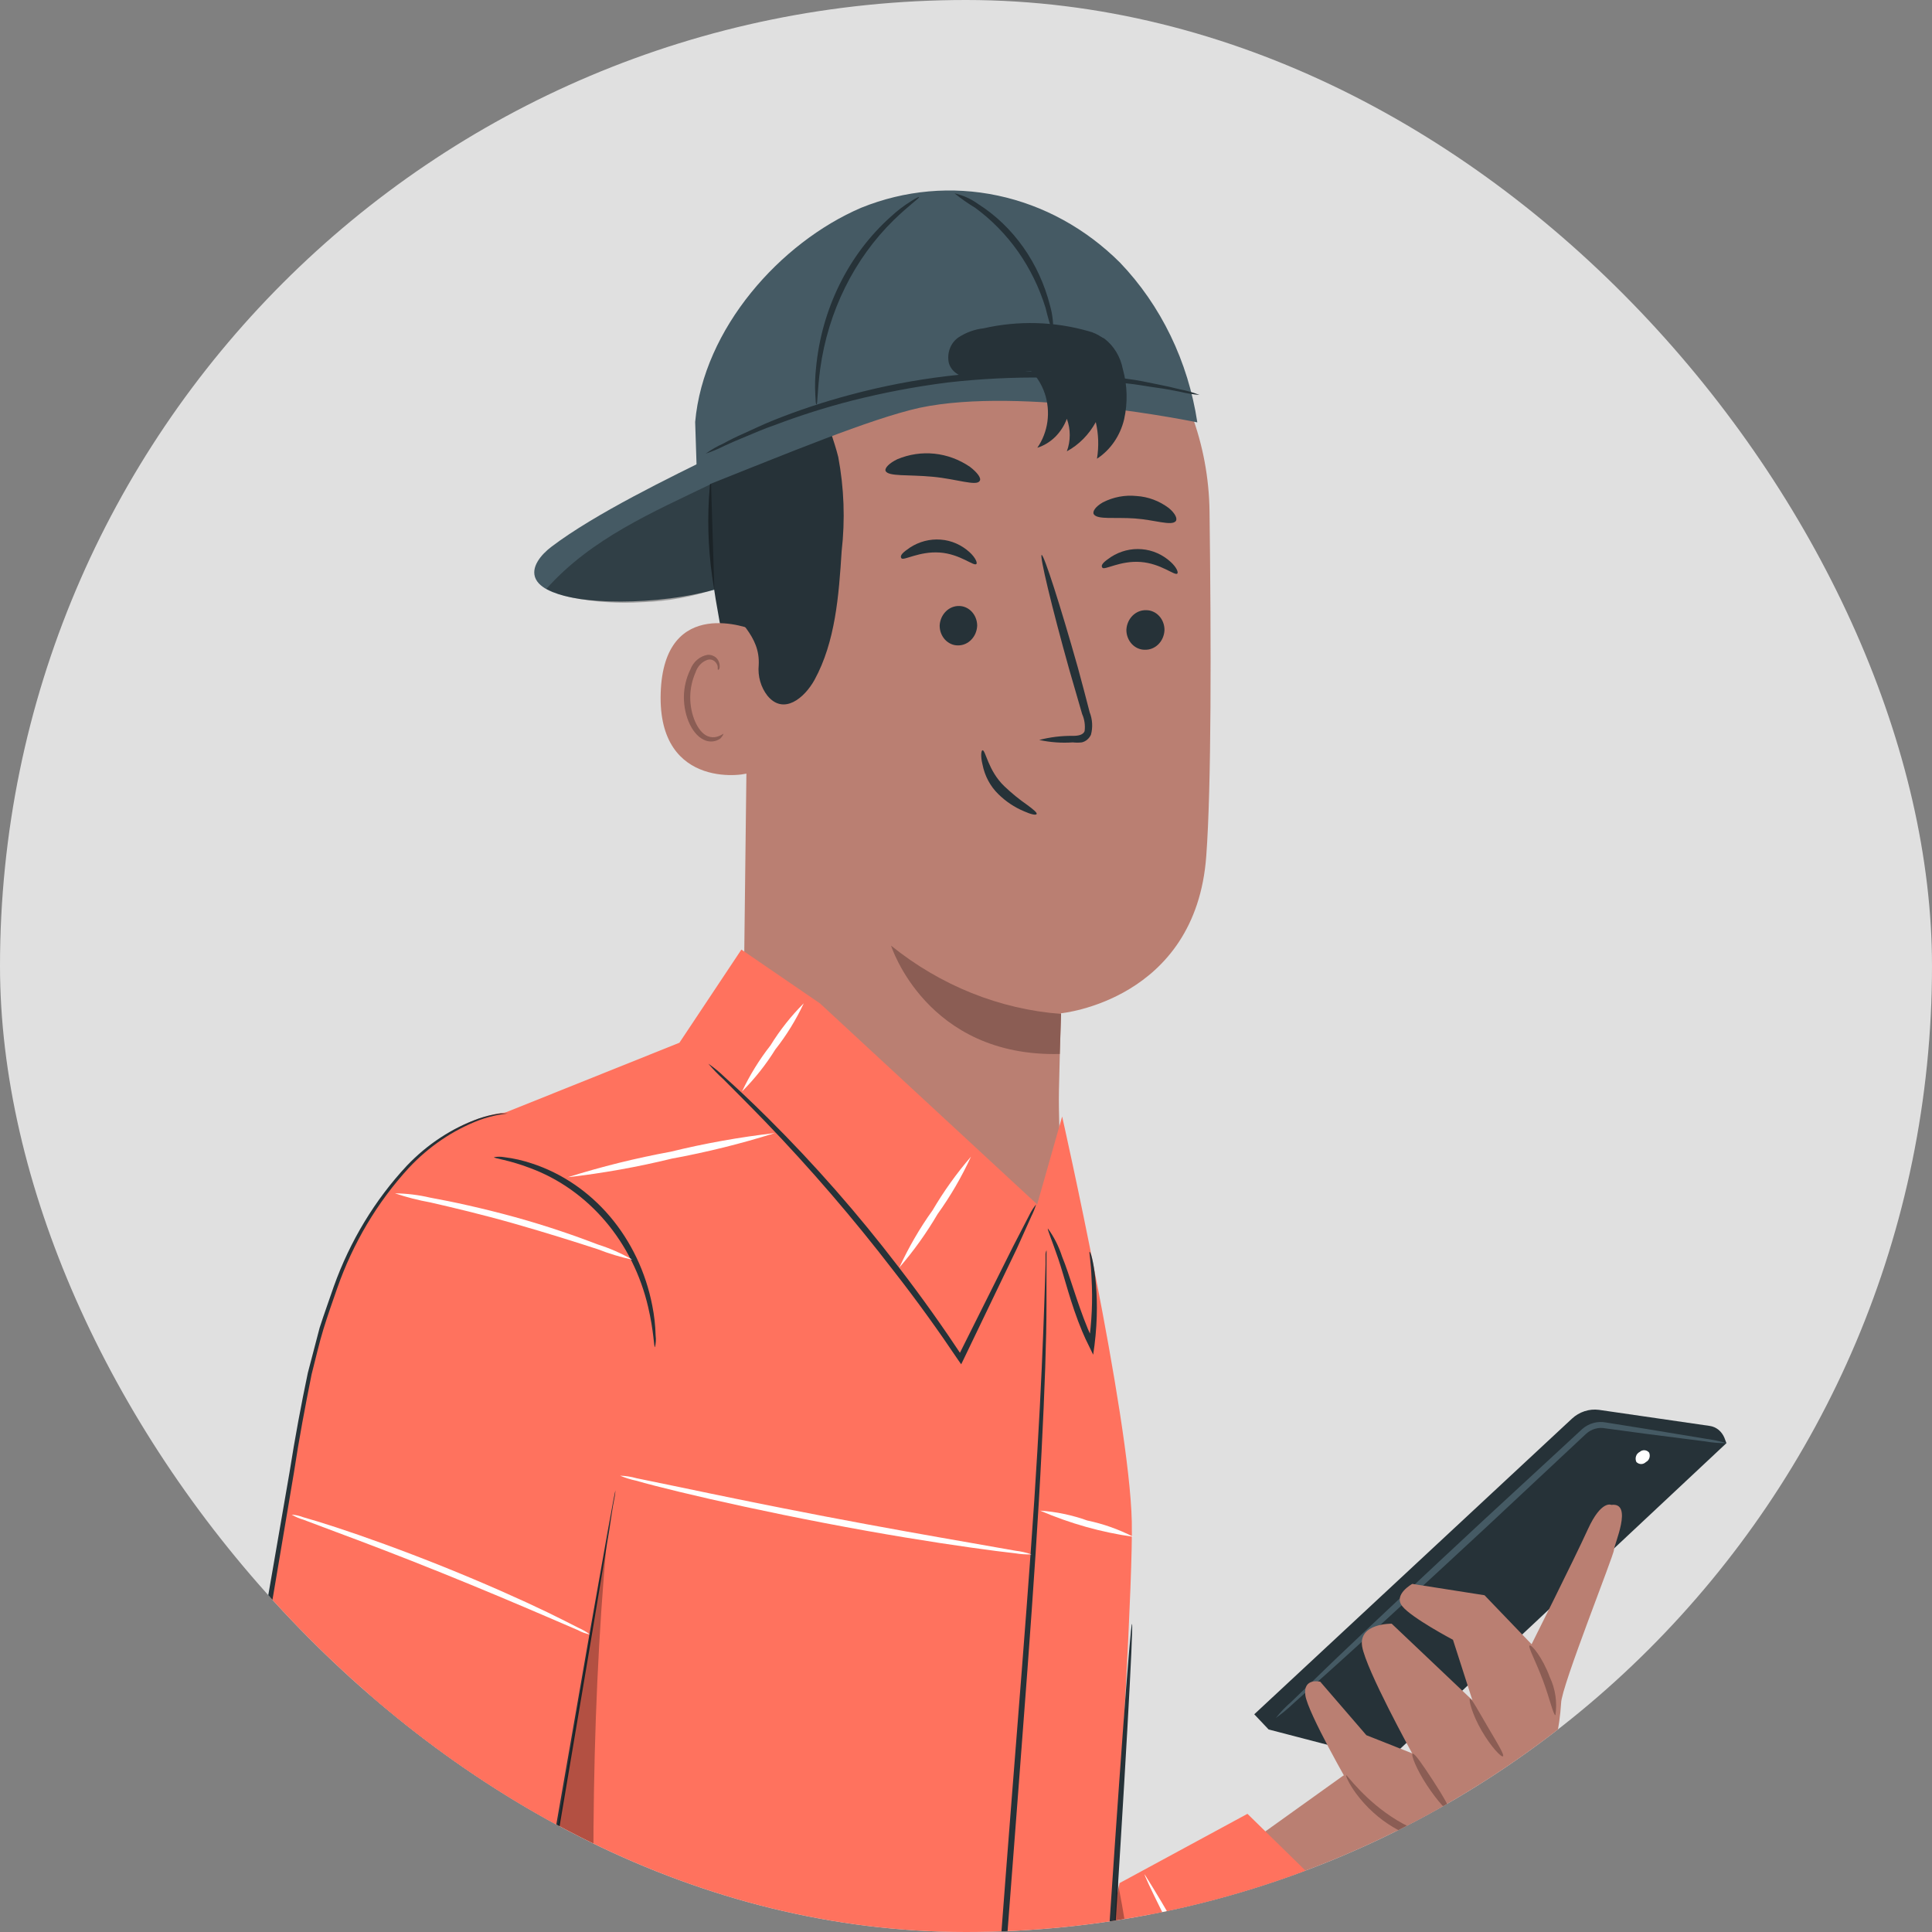 <svg width="71" height="71" viewBox="0 0 71 71" fill="none" xmlns="http://www.w3.org/2000/svg">
<rect x="0" y="0" width="71" height="71" fill="#808080" stroke="none"/>
<g clip-path="url(#clip0_20_641)">
<rect width="71" height="71" rx="35.5" fill="#E0E0E0"/>
<path d="M49.375 65.245L41.061 71.2L41.182 73.545L43.344 78.511C43.344 78.511 44.347 79.542 47.291 76.307C50.236 73.071 53.958 66.643 53.958 66.643L49.375 65.245Z" fill="#BA7F72"/>
<path d="M63.371 52.838C63.323 52.721 63.248 52.62 63.154 52.543C63.059 52.467 62.948 52.418 62.831 52.402L58.758 51.811C58.581 51.788 58.402 51.806 58.232 51.861C58.061 51.917 57.903 52.01 57.768 52.135L46.093 62.999L46.621 63.557L50.997 64.697L63.445 53.035L63.371 52.838Z" fill="#263238"/>
<path d="M60.137 53.729C60.185 53.776 60.247 53.803 60.312 53.803C60.377 53.803 60.439 53.776 60.487 53.729C60.516 53.715 60.542 53.694 60.564 53.669C60.585 53.644 60.602 53.614 60.613 53.582C60.624 53.55 60.629 53.515 60.627 53.481C60.626 53.447 60.618 53.413 60.604 53.382C60.56 53.33 60.5 53.299 60.435 53.295C60.371 53.291 60.307 53.313 60.258 53.358C60.227 53.373 60.199 53.394 60.175 53.421C60.152 53.448 60.134 53.48 60.123 53.515C60.111 53.55 60.107 53.587 60.109 53.623C60.112 53.66 60.121 53.696 60.137 53.729Z" fill="white"/>
<path d="M63.453 53.035C63.185 53.038 62.918 53.016 62.653 52.969L60.492 52.693L58.995 52.491C58.871 52.466 58.743 52.471 58.62 52.506C58.498 52.541 58.384 52.605 58.286 52.693L57.621 53.316L54.642 56.102C52.519 58.071 50.59 59.853 49.189 61.114L47.516 62.615C47.318 62.805 47.107 62.979 46.885 63.135C47.058 62.919 47.249 62.719 47.456 62.54L49.073 60.978C50.447 59.67 52.359 57.874 54.477 55.905L57.474 53.138L58.148 52.514C58.268 52.41 58.407 52.335 58.557 52.294C58.706 52.252 58.861 52.246 59.013 52.275L60.509 52.514L62.671 52.871C62.935 52.907 63.196 52.961 63.453 53.035Z" fill="#455A64"/>
<path d="M59.216 55.304C59.216 55.304 58.849 55.112 58.351 56.205C57.854 57.297 56.285 60.425 56.285 60.425L54.555 58.624L51.9 58.207C51.9 58.207 51.196 58.596 51.529 59.023C51.861 59.45 53.396 60.261 53.396 60.261L54.11 62.483L51.144 59.67C51.144 59.67 49.916 59.647 50.058 60.505C50.201 61.363 51.896 64.434 51.896 64.434L50.214 63.768L48.519 61.803C48.519 61.803 47.884 61.644 47.97 62.296C48.056 62.948 49.635 65.681 49.635 65.681L51.861 67.82C51.861 67.82 53.297 68.129 53.548 67.721C53.725 67.393 53.87 67.046 53.98 66.685C53.98 66.685 54.784 66.685 55.026 66.347C55.192 66.041 55.298 65.701 55.338 65.349C55.338 65.349 56.453 65.925 56.782 65.264C57.113 64.413 57.312 63.508 57.37 62.587C57.37 62.005 59.32 57.128 59.311 56.96C59.303 56.791 60.038 55.197 59.216 55.304Z" fill="#BA7F72"/>
<path d="M53.608 67.726C53.37 67.802 53.119 67.81 52.877 67.749C52.288 67.666 51.719 67.462 51.2 67.149C50.68 66.84 50.22 66.425 49.846 65.925C49.561 65.536 49.449 65.259 49.475 65.241C49.501 65.222 50.162 66.178 51.334 66.891C52.506 67.604 53.617 67.637 53.608 67.726Z" fill="#8B5D54"/>
<path d="M53.258 66.54C53.197 66.591 52.826 66.192 52.436 65.602C52.047 65.011 51.848 64.486 51.913 64.448C51.978 64.411 52.289 64.861 52.661 65.433C53.033 66.005 53.314 66.488 53.258 66.54Z" fill="#8B5D54"/>
<path d="M55.234 64.542C55.178 64.594 54.801 64.204 54.451 63.604C54.101 63.004 53.967 62.46 54.019 62.427C54.071 62.394 54.343 62.896 54.667 63.449C54.992 64.003 55.294 64.486 55.234 64.542Z" fill="#8B5D54"/>
<path d="M57.162 63.032C57.084 63.032 56.959 62.441 56.7 61.747C56.44 61.053 56.146 60.523 56.211 60.472C56.276 60.42 56.682 60.898 56.955 61.635C57.159 62.065 57.231 62.554 57.162 63.032Z" fill="#8B5D54"/>
<path d="M26.425 16.657C24.639 17.534 21.868 18.875 20.264 20.094C19.892 20.375 19.477 20.854 19.693 21.285C19.909 21.716 20.666 21.89 21.063 21.97C22.434 22.241 25.681 22.19 27.813 21.078L26.425 16.657Z" fill="#455A64"/>
<path d="M27.636 27.634C26.978 25.539 26.489 23.387 26.174 21.201C25.861 19.004 26.056 16.758 26.741 14.664C26.853 14.35 27.8 12.258 28.107 12.319C28.323 12.347 27.735 14.303 27.843 14.514C28.881 16.502 29.14 18.884 28.941 21.158C28.732 23.37 28.297 25.55 27.644 27.657" fill="#263238"/>
<path d="M37.061 53.307C33.901 53.19 27.251 43.249 27.294 39.821L27.54 19.189C27.445 13.646 30.338 8.962 35.453 9.013L35.924 9.046C38.216 9.213 40.366 10.31 41.946 12.118C43.526 13.927 44.42 16.314 44.45 18.804C44.511 23.611 44.52 28.919 44.329 31.465C43.94 36.768 38.994 37.237 38.994 37.237C38.994 37.237 38.951 38.471 38.916 40.051C38.838 43.553 40.101 53.405 36.867 53.283L37.061 53.307Z" fill="#BA7F72"/>
<path d="M38.994 37.261C36.733 37.09 34.565 36.219 32.746 34.752C32.746 34.752 34.043 38.855 38.946 38.733L38.994 37.261Z" fill="#8B5D54"/>
<path d="M42.794 23.16C42.785 23.359 42.703 23.545 42.568 23.679C42.433 23.813 42.255 23.884 42.072 23.878C41.983 23.879 41.895 23.86 41.812 23.823C41.729 23.786 41.654 23.732 41.591 23.664C41.528 23.595 41.478 23.514 41.444 23.424C41.41 23.335 41.393 23.239 41.394 23.142C41.405 22.944 41.486 22.759 41.621 22.625C41.756 22.491 41.933 22.419 42.116 22.424C42.205 22.423 42.294 22.441 42.377 22.478C42.46 22.514 42.535 22.569 42.598 22.637C42.662 22.706 42.712 22.787 42.745 22.877C42.779 22.967 42.796 23.064 42.794 23.16Z" fill="#263238"/>
<path d="M43.266 21.079C43.171 21.168 42.669 20.708 41.917 20.652C41.164 20.596 40.589 20.966 40.512 20.863C40.434 20.76 40.572 20.642 40.827 20.469C41.169 20.249 41.564 20.15 41.96 20.183C42.351 20.214 42.724 20.378 43.024 20.652C43.244 20.854 43.309 21.036 43.266 21.079Z" fill="#263238"/>
<path d="M35.911 22.996C35.902 23.191 35.825 23.375 35.694 23.509C35.564 23.644 35.391 23.719 35.211 23.718C35.121 23.72 35.032 23.702 34.95 23.665C34.867 23.628 34.791 23.574 34.728 23.506C34.665 23.437 34.615 23.355 34.581 23.265C34.547 23.176 34.531 23.079 34.532 22.982C34.544 22.785 34.626 22.601 34.761 22.468C34.895 22.335 35.072 22.264 35.254 22.27C35.429 22.273 35.597 22.352 35.719 22.487C35.842 22.623 35.911 22.806 35.911 22.996Z" fill="#263238"/>
<path d="M35.881 20.727C35.786 20.821 35.284 20.356 34.532 20.305C33.779 20.253 33.2 20.619 33.127 20.516C33.053 20.413 33.187 20.296 33.442 20.122C33.782 19.901 34.176 19.8 34.571 19.831C34.964 19.859 35.338 20.024 35.639 20.3C35.855 20.502 35.924 20.689 35.881 20.727Z" fill="#263238"/>
<path d="M38.19 27.193C38.595 27.088 39.01 27.038 39.426 27.043C39.621 27.043 39.803 27.01 39.859 26.87C39.887 26.655 39.855 26.436 39.768 26.241C39.617 25.725 39.461 25.181 39.297 24.614C38.648 22.298 38.194 20.394 38.281 20.394C38.367 20.394 38.959 22.223 39.612 24.539C39.764 25.111 39.915 25.655 40.045 26.176C40.148 26.436 40.165 26.728 40.092 27.001C40.059 27.072 40.011 27.134 39.953 27.183C39.895 27.232 39.827 27.266 39.755 27.282C39.646 27.295 39.535 27.295 39.426 27.282C39.012 27.311 38.597 27.281 38.19 27.193Z" fill="#263238"/>
<path d="M36.002 17.674C35.885 17.876 35.167 17.604 34.272 17.52C33.377 17.435 32.638 17.52 32.543 17.304C32.508 17.201 32.673 17.023 32.975 16.877C33.409 16.695 33.876 16.625 34.339 16.673C34.802 16.721 35.249 16.886 35.643 17.154C35.924 17.369 36.075 17.581 36.002 17.674Z" fill="#263238"/>
<path d="M43.205 19.156C43.041 19.334 42.436 19.105 41.701 19.053C40.966 19.001 40.33 19.105 40.196 18.898C40.14 18.804 40.248 18.622 40.529 18.462C40.914 18.265 41.341 18.184 41.765 18.228C42.19 18.254 42.6 18.406 42.95 18.668C43.201 18.875 43.279 19.072 43.205 19.156Z" fill="#263238"/>
<path d="M27.696 23.156C27.614 23.109 24.397 21.829 24.28 25.468C24.164 29.106 27.553 28.483 27.562 28.38C27.571 28.276 27.696 23.156 27.696 23.156Z" fill="#BA7F72"/>
<path d="M26.585 26.963C26.585 26.963 26.524 27.006 26.425 27.048C26.286 27.108 26.131 27.108 25.992 27.048C25.642 26.893 25.361 26.269 25.366 25.613C25.369 25.301 25.436 24.994 25.56 24.713C25.596 24.601 25.655 24.5 25.734 24.418C25.813 24.336 25.909 24.276 26.014 24.244C26.082 24.227 26.154 24.237 26.216 24.271C26.278 24.306 26.327 24.362 26.356 24.431C26.399 24.534 26.356 24.605 26.39 24.614C26.425 24.623 26.464 24.553 26.442 24.403C26.425 24.312 26.381 24.23 26.317 24.169C26.226 24.092 26.112 24.055 25.997 24.066C25.859 24.09 25.729 24.152 25.619 24.247C25.509 24.341 25.423 24.464 25.37 24.605C25.217 24.915 25.136 25.261 25.132 25.613C25.132 26.344 25.456 27.048 25.936 27.217C26.025 27.248 26.119 27.257 26.212 27.244C26.305 27.232 26.394 27.196 26.472 27.142C26.563 27.048 26.593 26.968 26.585 26.963Z" fill="#8B5D54"/>
<path d="M42.427 12.718C42.976 12.408 41.394 10.458 40.079 9.764C38.086 8.713 35.02 8.015 33.161 8.53C30.904 9.154 29.015 10.312 27.839 12.488C26.702 14.707 26.129 17.214 26.178 19.752C26.136 20.526 26.285 21.298 26.611 21.988C27.043 22.804 27.947 23.339 27.882 24.445C27.863 24.646 27.882 24.848 27.937 25.041C27.992 25.233 28.082 25.412 28.202 25.566C28.799 26.293 29.564 25.65 29.931 24.989C30.701 23.582 30.826 21.89 30.93 20.258C31.062 19.103 31.02 17.933 30.805 16.793C30.654 16.183 30.403 15.602 30.286 14.983C30.21 14.677 30.196 14.357 30.244 14.044C30.293 13.732 30.403 13.435 30.567 13.173C30.652 13.067 30.747 12.97 30.848 12.882C31.326 12.452 31.902 12.168 32.515 12.059C33.129 11.95 33.757 12.021 34.337 12.263C36.209 13.041 39.409 14.218 40.265 13.548C41.502 12.582 41.809 11.935 41.809 11.935L42.427 12.718Z" fill="#263238"/>
<path d="M36.106 27.573C36.062 27.573 36.028 27.779 36.106 28.093C36.188 28.513 36.391 28.894 36.685 29.181C36.962 29.454 37.283 29.669 37.632 29.814C37.896 29.932 38.064 29.964 38.095 29.918C38.125 29.871 37.978 29.749 37.749 29.58C37.453 29.375 37.173 29.146 36.91 28.895C36.309 28.323 36.218 27.549 36.106 27.573Z" fill="#263238"/>
<path d="M41.16 9.651C39.901 8.396 38.346 7.543 36.666 7.187C34.988 6.831 33.251 6.986 31.648 7.635C28.673 8.91 25.854 12.071 25.547 15.508L25.629 18.049L26.062 17.801C28.868 16.689 31.977 15.391 33.792 14.987C37.567 14.185 44.001 15.522 44.001 15.522C43.663 13.284 42.666 11.224 41.16 9.651Z" fill="#455A64"/>
<path d="M40.892 12.816C40.678 12.488 40.359 12.258 39.997 12.169C38.738 11.811 37.419 11.776 36.145 12.066C35.819 12.102 35.504 12.216 35.224 12.399C35.082 12.496 34.971 12.638 34.908 12.806C34.844 12.974 34.831 13.16 34.869 13.337C34.999 13.806 35.565 13.956 36.019 13.904C36.501 13.921 36.982 13.848 37.442 13.688C38.346 13.554 39.264 13.589 40.157 13.792C40.297 13.837 40.445 13.848 40.589 13.825C40.677 13.788 40.756 13.732 40.821 13.658C40.886 13.584 40.934 13.496 40.964 13.399C40.993 13.302 41.001 13.2 40.989 13.099C40.977 12.998 40.943 12.901 40.892 12.816Z" fill="#263238"/>
<path d="M36.996 13.121C37.314 13.2 37.608 13.363 37.852 13.596C38.096 13.829 38.282 14.125 38.394 14.457C38.506 14.788 38.539 15.145 38.492 15.494C38.444 15.843 38.316 16.173 38.121 16.455C38.364 16.378 38.588 16.242 38.776 16.058C38.963 15.873 39.111 15.645 39.206 15.391C39.348 15.774 39.348 16.203 39.206 16.586C39.648 16.346 40.017 15.973 40.27 15.512C40.372 15.953 40.387 16.412 40.313 16.858C40.809 16.535 41.168 16.013 41.312 15.405C41.447 14.798 41.431 14.164 41.264 13.567C41.176 13.108 40.93 12.704 40.577 12.437C40.215 12.262 39.815 12.2 39.422 12.258C38.575 12.273 37.731 12.384 36.906 12.591" fill="#263238"/>
<path d="M44.083 14.514C43.84 14.493 43.599 14.454 43.361 14.396C43.132 14.35 42.846 14.293 42.496 14.246C42.146 14.2 41.791 14.125 41.376 14.087C40.402 13.962 39.422 13.892 38.441 13.876C37.239 13.86 36.038 13.919 34.843 14.054C33.651 14.205 32.467 14.429 31.298 14.725C30.343 14.97 29.4 15.269 28.474 15.62C28.072 15.756 27.722 15.916 27.411 16.042C27.099 16.169 26.831 16.286 26.619 16.385C26.398 16.497 26.17 16.593 25.936 16.671C26.139 16.524 26.355 16.4 26.581 16.3C26.792 16.183 27.052 16.052 27.363 15.916C27.674 15.78 28.02 15.606 28.418 15.447C29.343 15.076 30.288 14.763 31.246 14.509C33.599 13.876 36.021 13.589 38.445 13.656C39.431 13.684 40.416 13.771 41.394 13.918C41.826 13.97 42.189 14.054 42.518 14.12C42.846 14.185 43.127 14.246 43.357 14.307C43.604 14.353 43.847 14.422 44.083 14.514Z" fill="#263238"/>
<path d="M33.775 7.241C33.797 7.278 33.399 7.546 32.846 8.085C31.389 9.512 30.434 11.443 30.143 13.548C30.035 14.35 30.048 14.861 30.009 14.861C29.97 14.861 29.979 14.734 29.962 14.504C29.944 14.179 29.953 13.853 29.988 13.529C30.192 11.351 31.182 9.349 32.742 7.958C32.97 7.747 33.216 7.558 33.477 7.396C33.663 7.278 33.767 7.227 33.775 7.241Z" fill="#263238"/>
<path d="M38.696 12.249C38.589 11.942 38.498 11.629 38.423 11.311C38.192 10.567 37.85 9.868 37.411 9.243C36.971 8.621 36.441 8.079 35.842 7.64C35.577 7.479 35.321 7.301 35.077 7.105C35.385 7.173 35.679 7.305 35.941 7.494C37.243 8.32 38.195 9.667 38.592 11.245C38.684 11.57 38.72 11.91 38.696 12.249Z" fill="#263238"/>
<g opacity="0.3">
<path d="M26.131 17.787C24.012 18.814 21.734 19.78 20.078 21.641C20.361 21.786 20.66 21.89 20.968 21.951C21.846 22.128 22.741 22.188 23.632 22.129C24.52 22.099 25.402 21.942 26.252 21.66L26.131 17.787Z" fill="black"/>
</g>
<path d="M45.843 66.657L51.317 72.016C51.317 72.016 42.747 82.168 40.096 84.414C37.446 86.66 41.143 69.203 41.143 69.203L45.843 66.657Z" fill="#FF725E"/>
<path d="M27.246 34.897L24.968 38.32L16.104 41.875L12.083 74.563L9.545 103.752C9.545 103.752 13.095 98.261 15.81 98.186C18.525 98.111 32.271 102.275 33.2 103.035L35.012 96.428L36.508 104.081C36.508 104.081 39.102 104.709 40.434 100.526L39.863 86.018C39.863 86.018 41.679 59.867 41.593 55.923C41.506 51.98 39.033 41.031 39.033 41.031L38.116 44.261L30.135 36.876L27.246 34.897Z" fill="#FF725E"/>
<path d="M18.664 40.881C18.664 40.881 12.84 40.881 10.959 52.557C9.078 64.233 6.367 76.809 7.764 81.502C9.16 86.196 14.625 99.72 14.625 99.72L22.131 96.784L19.053 75.552L22.616 54.77C22.616 54.77 23.052 41.734 18.664 40.881Z" fill="#FF725E"/>
<path d="M22.616 54.77C22.616 54.77 22.616 54.896 22.564 55.14C22.512 55.384 22.464 55.755 22.391 56.228L21.699 60.387C21.089 63.998 20.212 69.194 19.139 75.566V75.533C20.004 81.582 21.076 88.827 22.235 96.766V96.864L22.149 96.897L14.647 99.832L14.548 99.87L14.509 99.767C13.748 97.849 12.939 95.823 12.122 93.769C10.691 90.093 9.299 86.496 8.097 82.984C7.941 82.543 7.807 82.098 7.664 81.653C7.599 81.432 7.556 81.184 7.504 80.968C7.445 80.741 7.404 80.509 7.383 80.274C7.321 79.816 7.285 79.354 7.275 78.891C7.253 78.434 7.253 77.978 7.275 77.521C7.329 75.746 7.474 73.976 7.707 72.218C8.14 68.781 8.68 65.55 9.19 62.526C9.701 59.501 10.198 56.683 10.639 54.113C10.842 52.824 11.071 51.6 11.313 50.451L11.746 48.796C11.914 48.271 12.1 47.769 12.265 47.281C12.862 45.61 13.778 44.095 14.954 42.836C15.705 42.048 16.611 41.455 17.605 41.101C17.863 41.014 18.127 40.953 18.396 40.918H18.599H18.668L18.396 40.956C18.131 41.001 17.871 41.07 17.617 41.162C16.644 41.534 15.758 42.134 15.023 42.92C13.867 44.178 12.97 45.687 12.39 47.347C12.226 47.816 12.044 48.332 11.884 48.852C11.724 49.373 11.599 49.935 11.452 50.503C11.223 51.647 10.993 52.847 10.795 54.156C10.362 56.73 9.887 59.548 9.376 62.572C8.866 65.597 8.321 68.832 7.915 72.26C7.69 74.011 7.554 75.773 7.509 77.54C7.509 78.009 7.509 78.441 7.509 78.895C7.521 79.35 7.557 79.805 7.617 80.255C7.638 80.482 7.677 80.706 7.733 80.926C7.785 81.151 7.824 81.395 7.889 81.592C8.027 82.032 8.161 82.478 8.321 82.919C9.523 86.44 10.916 90.037 12.347 93.704L14.729 99.682L14.591 99.617L22.093 96.691L22.023 96.817C20.878 88.874 19.835 81.629 18.966 75.58V75.547L21.604 60.383C21.924 58.592 22.17 57.189 22.339 56.233C22.425 55.764 22.49 55.403 22.538 55.15C22.585 54.896 22.616 54.77 22.616 54.77Z" fill="#263238"/>
<path d="M38.077 44.261C38.031 44.41 37.973 44.555 37.904 44.693L37.373 45.875L35.401 49.978L35.323 50.137L35.211 49.978C34.515 48.941 33.715 47.821 32.833 46.695C31.357 44.776 29.784 42.947 28.12 41.218C27.48 40.557 26.952 40.032 26.589 39.666C26.391 39.489 26.204 39.296 26.031 39.089C26.249 39.239 26.454 39.409 26.645 39.596C27.026 39.938 27.575 40.445 28.228 41.096C29.933 42.791 31.529 44.61 33.006 46.541C33.892 47.689 34.688 48.819 35.379 49.865H35.202L37.234 45.8L37.831 44.646C37.898 44.507 37.981 44.378 38.077 44.261Z" fill="#263238"/>
<path d="M40.04 46.001C40.114 45.973 40.473 47.459 40.222 49.438L40.174 49.785L40.019 49.466C39.932 49.298 39.85 49.115 39.772 48.932C39.34 47.9 39.119 46.925 38.886 46.245C38.652 45.565 38.479 45.162 38.51 45.148C38.736 45.459 38.913 45.809 39.033 46.184C39.31 46.855 39.565 47.83 39.975 48.829C40.053 49.012 40.131 49.185 40.213 49.349L40.006 49.382C40.124 48.589 40.16 47.783 40.114 46.981C40.092 46.367 40.019 46.015 40.04 46.001Z" fill="#263238"/>
<path d="M38.458 45.945C38.464 45.988 38.464 46.033 38.458 46.076C38.458 46.179 38.458 46.301 38.458 46.461C38.458 46.798 38.458 47.295 38.458 47.938C38.458 49.218 38.393 51.07 38.276 53.358C38.051 57.94 37.537 64.242 37.009 71.21C36.482 78.178 35.963 84.466 35.604 89.028C35.414 91.293 35.258 93.136 35.15 94.43C35.094 95.054 35.051 95.542 35.016 95.898C34.999 96.054 34.986 96.181 34.977 96.278C34.973 96.322 34.966 96.366 34.956 96.409C34.951 96.365 34.951 96.322 34.956 96.278C34.956 96.175 34.956 96.048 34.977 95.893C34.977 95.537 35.029 95.045 35.068 94.421L35.449 89.01C35.794 84.428 36.266 78.131 36.789 71.168C37.312 64.204 37.857 57.902 38.121 53.349C38.259 51.065 38.332 49.213 38.376 47.933C38.397 47.309 38.415 46.817 38.423 46.461C38.423 46.301 38.423 46.175 38.423 46.076C38.429 46.031 38.441 45.987 38.458 45.945Z" fill="#263238"/>
<path d="M41.601 59.679C41.662 59.679 41.329 65.616 40.853 72.931C40.378 80.246 39.941 86.168 39.88 86.163C39.82 86.159 40.153 80.227 40.628 72.912C41.104 65.597 41.541 59.675 41.601 59.679Z" fill="#263238"/>
<path d="M24.068 49.509C24.029 49.509 24.029 48.922 23.818 48.027C23.544 46.855 23.006 45.775 22.251 44.885C21.496 43.995 20.548 43.323 19.494 42.93C18.685 42.62 18.149 42.573 18.154 42.526C18.279 42.503 18.408 42.503 18.534 42.526C18.877 42.568 19.216 42.645 19.546 42.756C20.646 43.115 21.638 43.789 22.416 44.706C23.194 45.624 23.731 46.751 23.969 47.971C24.043 48.336 24.085 48.708 24.094 49.082C24.112 49.225 24.104 49.37 24.068 49.509Z" fill="#263238"/>
<g opacity="0.3">
<path d="M40.187 84.208C41.827 79.365 42.127 74.107 41.052 69.081C40.764 74.164 40.476 79.246 40.187 84.325" fill="black"/>
</g>
<path d="M21.677 60.064C21.527 60.037 21.381 59.985 21.245 59.909L20.078 59.407C19.096 58.985 17.738 58.409 16.225 57.799C14.712 57.189 13.333 56.664 12.334 56.294L11.149 55.848C10.999 55.805 10.853 55.742 10.717 55.661C10.864 55.672 11.01 55.705 11.149 55.759C11.439 55.839 11.85 55.966 12.355 56.13C13.371 56.463 14.759 56.96 16.277 57.569C17.795 58.179 19.148 58.784 20.112 59.248C20.596 59.482 20.977 59.679 21.254 59.82C21.403 59.884 21.545 59.966 21.677 60.064Z" fill="white"/>
<path d="M23.238 46.292C22.805 46.199 22.378 46.07 21.963 45.907C21.184 45.654 20.108 45.312 18.906 44.97C17.704 44.627 16.606 44.369 15.81 44.187C15.371 44.108 14.938 43.997 14.513 43.854C14.949 43.86 15.384 43.913 15.81 44.013C16.614 44.158 17.726 44.398 18.932 44.73C20.138 45.063 21.215 45.443 21.984 45.739C22.419 45.876 22.839 46.062 23.238 46.292Z" fill="white"/>
<path d="M28.474 41.64C27.231 42.031 25.968 42.344 24.691 42.578C23.429 42.887 22.151 43.115 20.865 43.263C22.108 42.872 23.371 42.559 24.648 42.325C25.91 42.016 27.188 41.788 28.474 41.64Z" fill="white"/>
<path d="M29.538 36.871C29.252 37.48 28.901 38.05 28.492 38.569C28.141 39.133 27.73 39.651 27.268 40.112C27.556 39.506 27.907 38.938 28.314 38.419C28.664 37.852 29.075 37.333 29.538 36.871Z" fill="white"/>
<path d="M35.682 42.508C35.34 43.252 34.93 43.958 34.458 44.613C34.046 45.316 33.574 45.975 33.049 46.583C33.392 45.839 33.801 45.133 34.272 44.477C34.685 43.775 35.157 43.116 35.682 42.508Z" fill="white"/>
<path d="M37.909 57.124C37.706 57.129 37.504 57.115 37.303 57.082C36.914 57.039 36.356 56.969 35.669 56.871C34.29 56.678 32.392 56.373 30.299 55.97C28.206 55.567 26.33 55.154 24.972 54.826C24.293 54.662 23.748 54.521 23.372 54.413C23.173 54.371 22.978 54.309 22.789 54.231C22.992 54.237 23.193 54.268 23.39 54.324L25.007 54.657C26.369 54.943 28.254 55.333 30.338 55.731C32.422 56.13 34.32 56.463 35.691 56.702L37.316 56.988C37.518 57.011 37.716 57.056 37.909 57.124Z" fill="white"/>
<path d="M41.649 56.477C40.475 56.312 39.325 55.989 38.224 55.515C38.813 55.555 39.394 55.677 39.954 55.877C40.54 55.999 41.109 56.201 41.649 56.477Z" fill="white"/>
<path d="M36.767 73.953C36.767 74.019 32.988 73.362 28.353 72.485C23.718 71.608 19.965 70.844 19.978 70.774C19.991 70.703 23.757 71.365 28.392 72.242C33.027 73.118 36.776 73.892 36.767 73.953Z" fill="white"/>
<path d="M46.522 77.287C45.683 75.95 44.907 74.568 44.195 73.147C42.968 70.825 42.034 68.926 42.064 68.879C42.904 70.217 43.681 71.6 44.39 73.025C45.167 74.405 45.879 75.828 46.522 77.287Z" fill="white"/>
<g opacity="0.3">
<path d="M22.304 56.58C20.38 67.407 18.819 77.681 19.04 76.274L22.131 96.798L23.956 99.734C22.365 85.943 21.055 70.3 22.304 56.58Z" fill="black"/>
</g>
</g>
<defs>
<clipPath id="clip0_20_641">
<rect width="71" height="71" rx="35.5" fill="white"/>
</clipPath>
</defs>
</svg>
